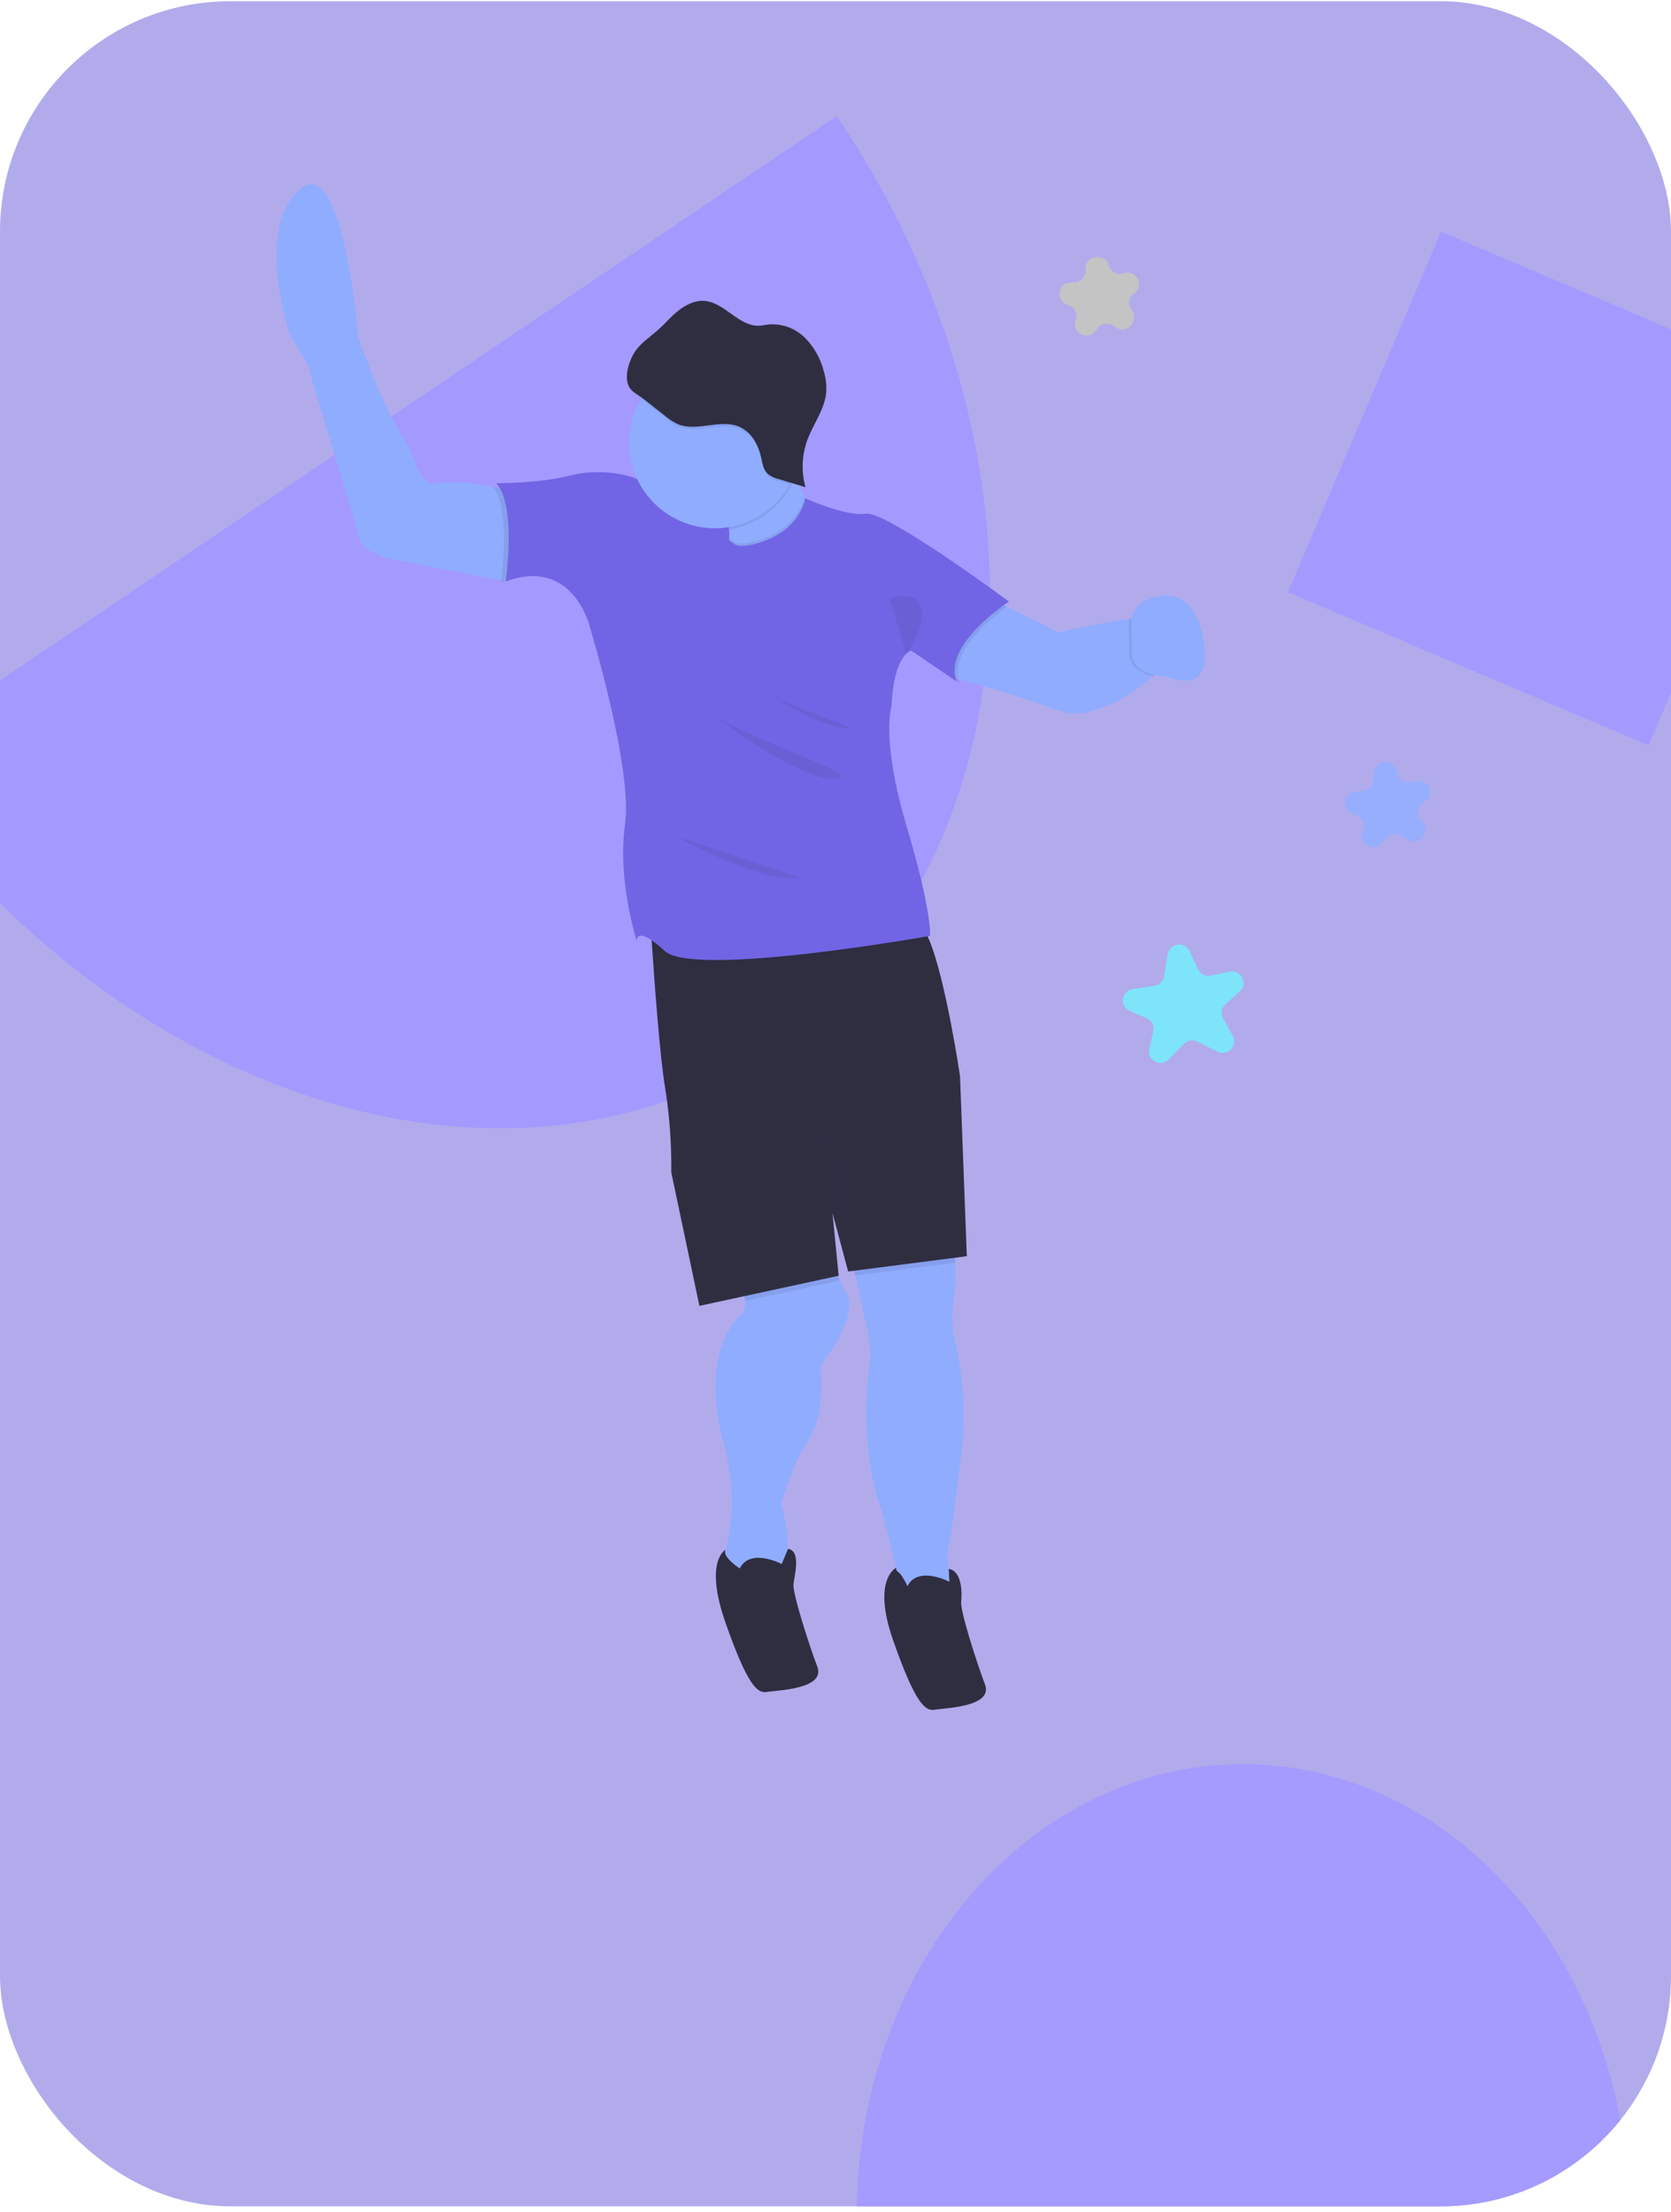 <svg width="145" height="192" viewBox="0 0 145 192" fill="none" xmlns="http://www.w3.org/2000/svg">
    <defs>
        <linearGradient id="paint0_linear" x1="67.142" y1="152.806" x2="29.619" y2="12.77"
            gradientUnits="userSpaceOnUse">
            <stop stop-color="#808080" stop-opacity="0.25" />
            <stop offset="0.54" stop-color="#808080" stop-opacity="0.12" />
            <stop offset="1" stop-color="#808080" stop-opacity="0.1" />
        </linearGradient>
        <clipPath id="clip0">
            <rect width="145" height="191.489" rx="20" fill="white" />
        </clipPath>
    </defs>
    <g clip-path="url(#clip0)">
        <rect y="0.105" width="145" height="191.489" rx="20" fill="#B1ABEC" />
        <path
            d="M-10.284 65.991C-0.809 80.038 12.645 90.565 27.119 95.254C41.593 99.944 55.9 98.413 66.894 90.997C77.888 83.582 84.667 70.89 85.741 55.713C86.814 40.537 82.095 24.119 72.62 10.071L31.168 38.031L-10.284 65.991Z"
            fill="#A499FF" />
        <rect x="111.764" y="51.402" width="34" height="34" transform="rotate(-67 111.764 51.402)" fill="#A499FF" />
        <path opacity="0.97"
            d="M141.346 192.188C141.346 181.822 137.816 171.881 131.534 164.552C125.251 157.222 116.73 153.104 107.846 153.104C98.961 153.104 90.44 157.222 84.158 164.552C77.875 171.881 74.346 181.822 74.346 192.188L107.846 192.188H141.346Z"
            fill="#A59AFF" />
        <path
            d="M77.705 136.356L77.785 136.656C77.736 136.626 77.701 136.578 77.686 136.522C77.671 136.466 77.678 136.407 77.705 136.356Z"
            fill="url(#paint0_linear)" />
        <path d="M65.035 42.553L59.071 44.151L60.752 50.424L66.716 48.825L65.035 42.553Z" fill="#7165E5" />
        <path
            d="M71.23 118.52C71.408 121.282 71.177 123.529 70.059 125.116C68.941 126.702 67.783 130.465 67.783 130.465C68.896 134.758 68.113 136.363 68.113 136.363L67.03 136.984L64.151 137.755C64.151 137.755 63.251 136.453 62.919 135.625C62.807 135.349 62.882 134.815 63.029 134.225C63.553 132.065 63.637 129.821 63.277 127.627L63.072 126.326C60.726 118.541 63.165 115.157 64.281 114.08C64.435 113.93 64.55 113.746 64.617 113.542C64.684 113.338 64.701 113.121 64.666 112.91V112.91L64.297 110.604L72.144 108.909C72.144 108.909 72.163 109.636 72.88 111.137C73.027 111.448 73.205 111.79 73.421 112.167C74.671 114.364 71.217 118.338 71.23 118.52Z"
            fill="#90ACFF" />
        <path
            d="M82.911 109.579C82.953 110.799 82.887 112.02 82.713 113.227C82.57 114.304 82.624 115.398 82.873 116.456C82.882 116.491 82.892 116.526 82.901 116.561C83.634 119.696 83.811 122.936 83.423 126.133C83.048 129.284 82.533 133.392 82.289 134.292C81.885 135.796 82.918 137.871 82.918 137.871L78.475 138.731L76.586 131.375C74.728 126.258 75.105 120.971 75.426 118.541C75.558 117.569 75.517 116.581 75.305 115.622L74.207 110.701L73.885 109.245C73.885 109.245 81.299 106.083 82.418 107.657C82.721 108.072 82.862 108.772 82.911 109.579Z"
            fill="#90ACFF" />
        <path opacity="0.1"
            d="M72.88 111.136L64.658 112.912L64.289 110.606L72.144 108.909C72.144 108.909 72.156 109.635 72.88 111.136Z"
            fill="#2F2E41" />
        <path opacity="0.1"
            d="M82.911 109.579L74.205 110.702L73.883 109.245C73.883 109.245 81.297 106.084 82.416 107.658C82.721 108.072 82.862 108.773 82.911 109.579Z"
            fill="#2F2E41" />
        <path
            d="M83.305 93.387L83.896 109.027L73.598 110.353L72.239 105.28L72.776 110.723L60.691 113.336L58.25 101.756C58.279 99.307 58.102 96.86 57.722 94.441C57.264 91.799 56.781 85.111 56.57 81.965C56.512 80.924 56.461 80.273 56.461 80.273C56.461 80.273 78.029 79.047 79.779 80.231C80.078 80.434 80.378 80.953 80.67 81.67C82.084 85.153 83.305 93.387 83.305 93.387Z"
            fill="#2F2E41" />
        <path opacity="0.1" d="M59.706 100.74C59.706 100.74 66.617 94.37 68.816 94.735L59.706 100.74Z"
            fill="#2F2E41" />
        <path opacity="0.1" d="M60.4 85.786C60.4 85.786 68.444 89.068 69.016 90.383L60.4 85.786Z"
            fill="#2F2E41" />
        <path opacity="0.1" d="M63.268 103.753C63.268 103.753 68.046 102.252 69.919 103.073L63.268 103.753Z"
            fill="#2F2E41" />
        <path opacity="0.1"
            d="M70.52 95.995C70.52 95.995 74.832 102.899 74.388 105.222C73.943 107.545 72.237 105.282 72.237 105.282L70.52 95.995Z"
            fill="#2F2E41" />
        <path
            d="M77.794 136.05C77.794 136.05 75.624 137 77.504 142.372C79.385 147.745 80.26 148.542 81.101 148.39C81.942 148.237 86.219 148.158 85.471 146.189C84.723 144.221 83.315 139.788 83.404 139.028C83.494 138.268 83.482 136.333 82.326 136.165L82.385 137.282C82.385 137.282 79.649 135.846 78.742 137.67C78.59 137.325 78.405 136.996 78.19 136.687C77.974 136.401 77.646 136.31 77.794 136.05Z"
            fill="#2F2E41" />
        <path
            d="M101.166 57.669C101.166 57.669 100.725 58.098 100.061 58.664C99.037 59.538 97.484 60.743 96.218 61.2C94.131 61.953 93.518 62.337 90.609 61.243C88.376 60.404 84.739 59.375 83.159 58.943L82.471 58.751L82.402 58.732L82.395 58.707L82.694 55.29L86.133 52.083L87.357 52.669L91.001 54.415C91.001 54.415 91.663 55.036 92.396 54.784C93.129 54.533 97.201 53.799 97.201 53.799L97.987 53.72L99.643 53.559L101.166 57.669Z"
            fill="#90ACFF" />
        <path opacity="0.1"
            d="M101.166 57.669C101.166 57.669 100.725 58.098 100.061 58.664C99.147 58.468 97.941 57.965 97.985 56.593C98.027 55.358 97.883 54.443 97.997 53.724L99.653 53.563L101.166 57.669Z"
            fill="#2F2E41" />
        <path
            d="M99.139 52.261C99.139 52.261 103.268 49.777 104.381 55.265C105.495 60.753 101.256 58.721 101.256 58.721C101.256 58.721 98.118 58.735 98.191 56.538C98.264 54.341 97.755 53.157 99.139 52.261Z"
            fill="#90ACFF" />
        <path
            d="M48.079 47.206L43.944 50.413L43.88 50.463L43.822 50.452L43.493 50.384C42.127 50.106 37.434 49.162 34.502 48.64C31.031 48.027 31.125 46.459 31.125 46.459L26.639 31.497L25.124 29C25.124 29 22.107 19.969 25.955 16.472C29.803 12.974 31.096 29.347 31.096 29.347L32.309 32.495C33.088 34.509 34.047 36.448 35.174 38.29C35.543 38.896 35.845 39.54 36.076 40.21C36.801 42.366 37.791 41.944 37.791 41.944C39.483 41.764 41.194 41.877 42.848 42.278C43.46 42.417 44.06 42.604 44.642 42.837L48.079 47.206Z"
            fill="#90ACFF" />
        <path
            d="M66.598 49.959L62.511 50.614C62.511 50.614 63.216 48.555 63.277 46.72C63.288 46.468 63.283 46.216 63.262 45.964C63.201 45.26 63.003 44.645 62.576 44.276C60.953 42.875 68.398 38.308 68.398 38.308C68.554 39.282 68.78 40.244 69.075 41.186C69.275 41.843 69.521 42.485 69.81 43.107C70.411 44.372 71.234 45.494 72.336 45.887C75.344 46.954 66.598 49.959 66.598 49.959Z"
            fill="#90ACFF" />
        <path opacity="0.1"
            d="M66.598 49.959L62.511 50.614C62.511 50.614 63.216 48.556 63.277 46.721C63.91 47.249 64.065 47.193 64.743 47.15C64.743 47.15 68.917 46.668 69.814 43.106C70.415 44.371 71.238 45.493 72.34 45.886C75.344 46.954 66.598 49.959 66.598 49.959Z"
            fill="#2F2E41" />
        <path opacity="0.1"
            d="M83.167 58.941C83.195 59.065 83.234 59.186 83.282 59.303L82.473 58.75L82.405 58.704L82.704 55.287L86.143 52.08L87.367 52.667C86.088 53.594 82.553 56.394 83.167 58.941Z"
            fill="#2F2E41" />
        <path opacity="0.1"
            d="M48.079 47.206L43.944 50.413L43.82 50.446L43.467 50.567C43.467 50.567 43.478 50.5 43.491 50.378C43.627 49.33 44.196 44.238 42.834 42.275C43.446 42.414 44.046 42.601 44.628 42.834L48.079 47.206Z"
            fill="#2F2E41" />
        <path opacity="0.1"
            d="M80.668 81.664C78.811 81.988 60.214 85.172 57.805 82.954C57.421 82.591 57.008 82.259 56.57 81.963C56.512 80.922 56.46 80.27 56.46 80.27C56.46 80.27 78.029 79.045 79.779 80.229C80.077 80.427 80.376 80.944 80.668 81.664Z"
            fill="#2F2E41" />
        <path
            d="M64.799 47.355C64.799 47.355 69.017 46.869 69.888 43.256C69.888 43.256 73.383 44.841 75.15 44.584C76.917 44.326 87.552 52.207 87.552 52.207C87.552 52.207 81.728 55.972 83.021 59.152L79.067 56.464C79.067 56.464 77.541 56.798 77.36 61.33C77.36 61.33 76.425 64.151 78.67 71.705C80.914 79.259 80.707 81.226 80.707 81.226C80.707 81.226 60.23 84.877 57.695 82.543C55.161 80.209 55.253 81.654 55.253 81.654C55.253 81.654 53.544 76.381 54.238 71.566C54.932 66.751 51.196 54.454 51.196 54.454C51.196 54.454 49.767 48.297 43.882 50.462C43.882 50.462 44.838 43.887 43.068 41.937C43.068 41.937 46.789 41.949 49.269 41.315C50.79 40.92 52.379 40.871 53.921 41.171C54.761 41.336 55.569 41.611 56.104 42.054C57.709 43.387 59.428 42.12 59.428 42.12C60.316 43.496 61.307 44.802 62.393 46.027C62.513 46.156 62.633 46.282 62.753 46.402C62.928 46.576 63.106 46.749 63.275 46.884C63.957 47.457 64.092 47.401 64.799 47.355Z"
            fill="#7165E5" />
        <path opacity="0.1"
            d="M69.073 41.18C68.938 41.549 68.773 41.907 68.579 42.249C68.094 43.115 67.441 43.874 66.658 44.483C65.874 45.092 64.977 45.538 64.019 45.794C63.771 45.861 63.52 45.915 63.266 45.956C63.206 45.252 63.008 44.637 62.581 44.269C60.958 42.867 68.403 38.3 68.403 38.3C68.557 39.275 68.781 40.237 69.073 41.18V41.18Z"
            fill="#2F2E41" />
        <path
            d="M69.228 36.47C69.61 37.894 69.561 39.398 69.087 40.794C68.613 42.19 67.736 43.413 66.567 44.311C65.398 45.208 63.989 45.738 62.518 45.834C61.047 45.931 59.581 45.589 58.304 44.852C57.028 44.115 55.999 43.016 55.347 41.694C54.695 40.373 54.45 38.887 54.642 37.426C54.835 35.965 55.456 34.593 56.428 33.485C57.4 32.377 58.678 31.582 60.102 31.201C61.047 30.943 62.034 30.876 63.005 31.002C63.977 31.128 64.914 31.445 65.762 31.935C66.611 32.425 67.354 33.078 67.948 33.856C68.543 34.634 68.978 35.523 69.228 36.47V36.47Z"
            fill="#90ACFF" />
        <path opacity="0.1"
            d="M77.203 51.967L78.642 56.744C78.642 56.744 80.327 54.436 79.954 52.773C79.581 51.109 77.203 51.967 77.203 51.967Z"
            fill="#2F2E41" />
        <path opacity="0.1"
            d="M61.148 61.431C61.148 61.431 68.884 67.679 72.386 67.585C75.887 67.491 63.057 63.618 61.148 61.431Z"
            fill="#2F2E41" />
        <path opacity="0.1" d="M67.364 60.632C67.364 60.632 71.471 63.349 73.852 63.187L67.364 60.632Z"
            fill="#2F2E41" />
        <path opacity="0.1" d="M58.664 72.585C58.664 72.585 65.938 76.697 69.32 76.159L58.664 72.585Z"
            fill="#2F2E41" />
        <path opacity="0.1"
            d="M69.228 36.47C69.734 38.351 69.479 40.356 68.52 42.051L67.598 41.771C67.25 41.694 66.925 41.536 66.65 41.309C66.272 40.943 66.201 40.376 66.086 39.862C65.841 38.775 65.233 37.69 64.212 37.243C62.556 36.516 60.531 37.707 58.858 37.007C58.448 36.813 58.067 36.564 57.723 36.268L55.957 34.875C55.851 34.793 55.729 34.715 55.596 34.621C56.341 33.355 57.444 32.337 58.766 31.696C60.088 31.055 61.57 30.819 63.026 31.017C64.482 31.216 65.847 31.841 66.948 32.813C68.05 33.785 68.84 35.062 69.218 36.481L69.228 36.47Z"
            fill="#2F2E41" />
        <path
            d="M55.223 30.343C55.735 29.679 56.451 29.209 57.078 28.654C57.705 28.098 58.221 27.466 58.863 26.963C59.504 26.461 60.292 26.055 61.112 26.111C62.87 26.233 64.082 28.32 65.844 28.271C66.141 28.262 66.43 28.191 66.724 28.159C67.289 28.117 67.856 28.195 68.389 28.389C68.921 28.582 69.407 28.887 69.813 29.282C70.62 30.082 71.194 31.087 71.474 32.189C71.66 32.793 71.734 33.425 71.694 34.055C71.564 35.529 70.583 36.777 70.065 38.161C69.579 39.483 69.518 40.925 69.893 42.283L67.552 41.572C67.203 41.496 66.878 41.337 66.603 41.11C66.225 40.744 66.155 40.177 66.039 39.663C65.794 38.576 65.186 37.491 64.167 37.044C62.509 36.317 60.485 37.508 58.813 36.807C58.404 36.613 58.022 36.365 57.679 36.069L55.912 34.675C55.529 34.372 54.862 34.046 54.615 33.618C54.076 32.7 54.649 31.094 55.223 30.343Z"
            fill="#2F2E41" />
        <path opacity="0.1"
            d="M67.713 41.28C67.365 41.203 67.04 41.045 66.765 40.818C66.387 40.452 66.317 39.884 66.201 39.371C65.956 38.283 65.348 37.199 64.327 36.752C62.671 36.025 60.647 37.215 58.973 36.515C58.563 36.321 58.182 36.073 57.839 35.777L56.072 34.383C55.687 34.081 55.022 33.754 54.775 33.327C54.338 32.593 54.629 31.406 55.058 30.581C54.546 31.393 54.119 32.788 54.611 33.611C54.866 34.036 55.525 34.364 55.908 34.667L57.675 36.061C58.018 36.357 58.399 36.605 58.809 36.8C60.476 37.501 62.5 36.311 64.163 37.036C65.182 37.483 65.79 38.568 66.035 39.655C66.151 40.169 66.221 40.736 66.599 41.102C66.874 41.33 67.199 41.488 67.547 41.565L69.889 42.275C69.857 42.156 69.825 42.036 69.806 41.916L67.713 41.28Z"
            fill="#2F2E41" />
        <path
            d="M62.963 134.5C62.963 134.5 61.07 135.448 62.954 140.831C64.837 146.214 65.709 147.001 66.55 146.848C67.391 146.696 71.668 146.617 70.92 144.648C70.172 142.68 68.764 138.247 68.853 137.487C68.943 136.727 69.534 134.591 68.378 134.423L67.834 135.741C67.834 135.741 65.098 134.305 64.191 136.129C64.191 136.129 62.612 135.108 62.963 134.5Z"
            fill="#2F2E41" />
        <path opacity="0.1"
            d="M65.143 137.567C65.632 137.656 66.104 137.798 66.591 137.888C67.076 137.997 67.581 137.981 68.058 137.843C68.261 137.785 68.44 137.664 68.569 137.497"
            fill="#2F2E41" />
        <path opacity="0.1"
            d="M79.765 139.406C80.085 139.574 80.366 139.822 80.708 139.94C81.193 140.105 81.724 139.981 82.227 139.852C82.313 139.838 82.394 139.805 82.466 139.756C82.543 139.683 82.599 139.592 82.631 139.491L82.807 139.071"
            fill="#2F2E41" />
        <path
            d="M98.402 25.468C99.353 24.816 98.602 23.341 97.516 23.728V23.728C96.982 23.918 96.396 23.613 96.238 23.069V23.069C95.907 21.93 94.218 22.115 94.202 23.301L94.2 23.505C94.192 24.06 93.744 24.509 93.189 24.516L92.916 24.52C91.767 24.535 91.566 26.169 92.677 26.462V26.462C93.247 26.613 93.559 27.226 93.346 27.775V27.775C92.93 28.846 94.37 29.644 95.058 28.724L95.221 28.505C95.553 28.06 96.18 27.961 96.633 28.282L96.8 28.399C97.769 29.084 98.911 27.826 98.184 26.889V26.889C97.837 26.441 97.934 25.788 98.402 25.468V25.468Z"
            fill="#C4C4C4" />
        <path
            d="M123.707 69.541C124.569 68.864 123.87 67.493 122.816 67.792L122.524 67.875C122.023 68.017 121.497 67.751 121.315 67.264L121.134 66.781C120.76 65.784 119.293 65.984 119.201 67.046L119.14 67.749C119.098 68.236 118.711 68.621 118.224 68.66L117.651 68.706C116.57 68.793 116.382 70.299 117.409 70.649L117.664 70.736C118.176 70.911 118.457 71.461 118.297 71.978L118.217 72.235C117.897 73.272 119.225 74.005 119.932 73.182L120.306 72.745C120.624 72.375 121.162 72.288 121.581 72.539L122.186 72.903C123.099 73.453 124.123 72.384 123.536 71.495L123.252 71.066C122.965 70.631 123.059 70.049 123.468 69.728L123.707 69.541Z"
            fill="#97AEFC" />
        <path
            d="M107.572 86.049C108.333 85.364 107.696 84.115 106.695 84.327L105.065 84.674C104.609 84.771 104.147 84.54 103.95 84.118L103.223 82.557C102.807 81.664 101.487 81.847 101.329 82.819L101.019 84.731C100.95 85.16 100.61 85.496 100.18 85.56L98.3 85.841C97.302 85.99 97.129 87.356 98.058 87.751L99.493 88.359C99.941 88.549 100.187 89.032 100.077 89.505L99.726 91.024C99.499 92.008 100.706 92.671 101.414 91.951L102.746 90.595C103.051 90.285 103.521 90.207 103.91 90.403L105.638 91.276C106.517 91.72 107.441 90.76 106.963 89.899L106.128 88.392C105.902 87.985 105.987 87.476 106.333 87.164L107.572 86.049Z"
            fill="#7EE4FA" />
    </g>
</svg>